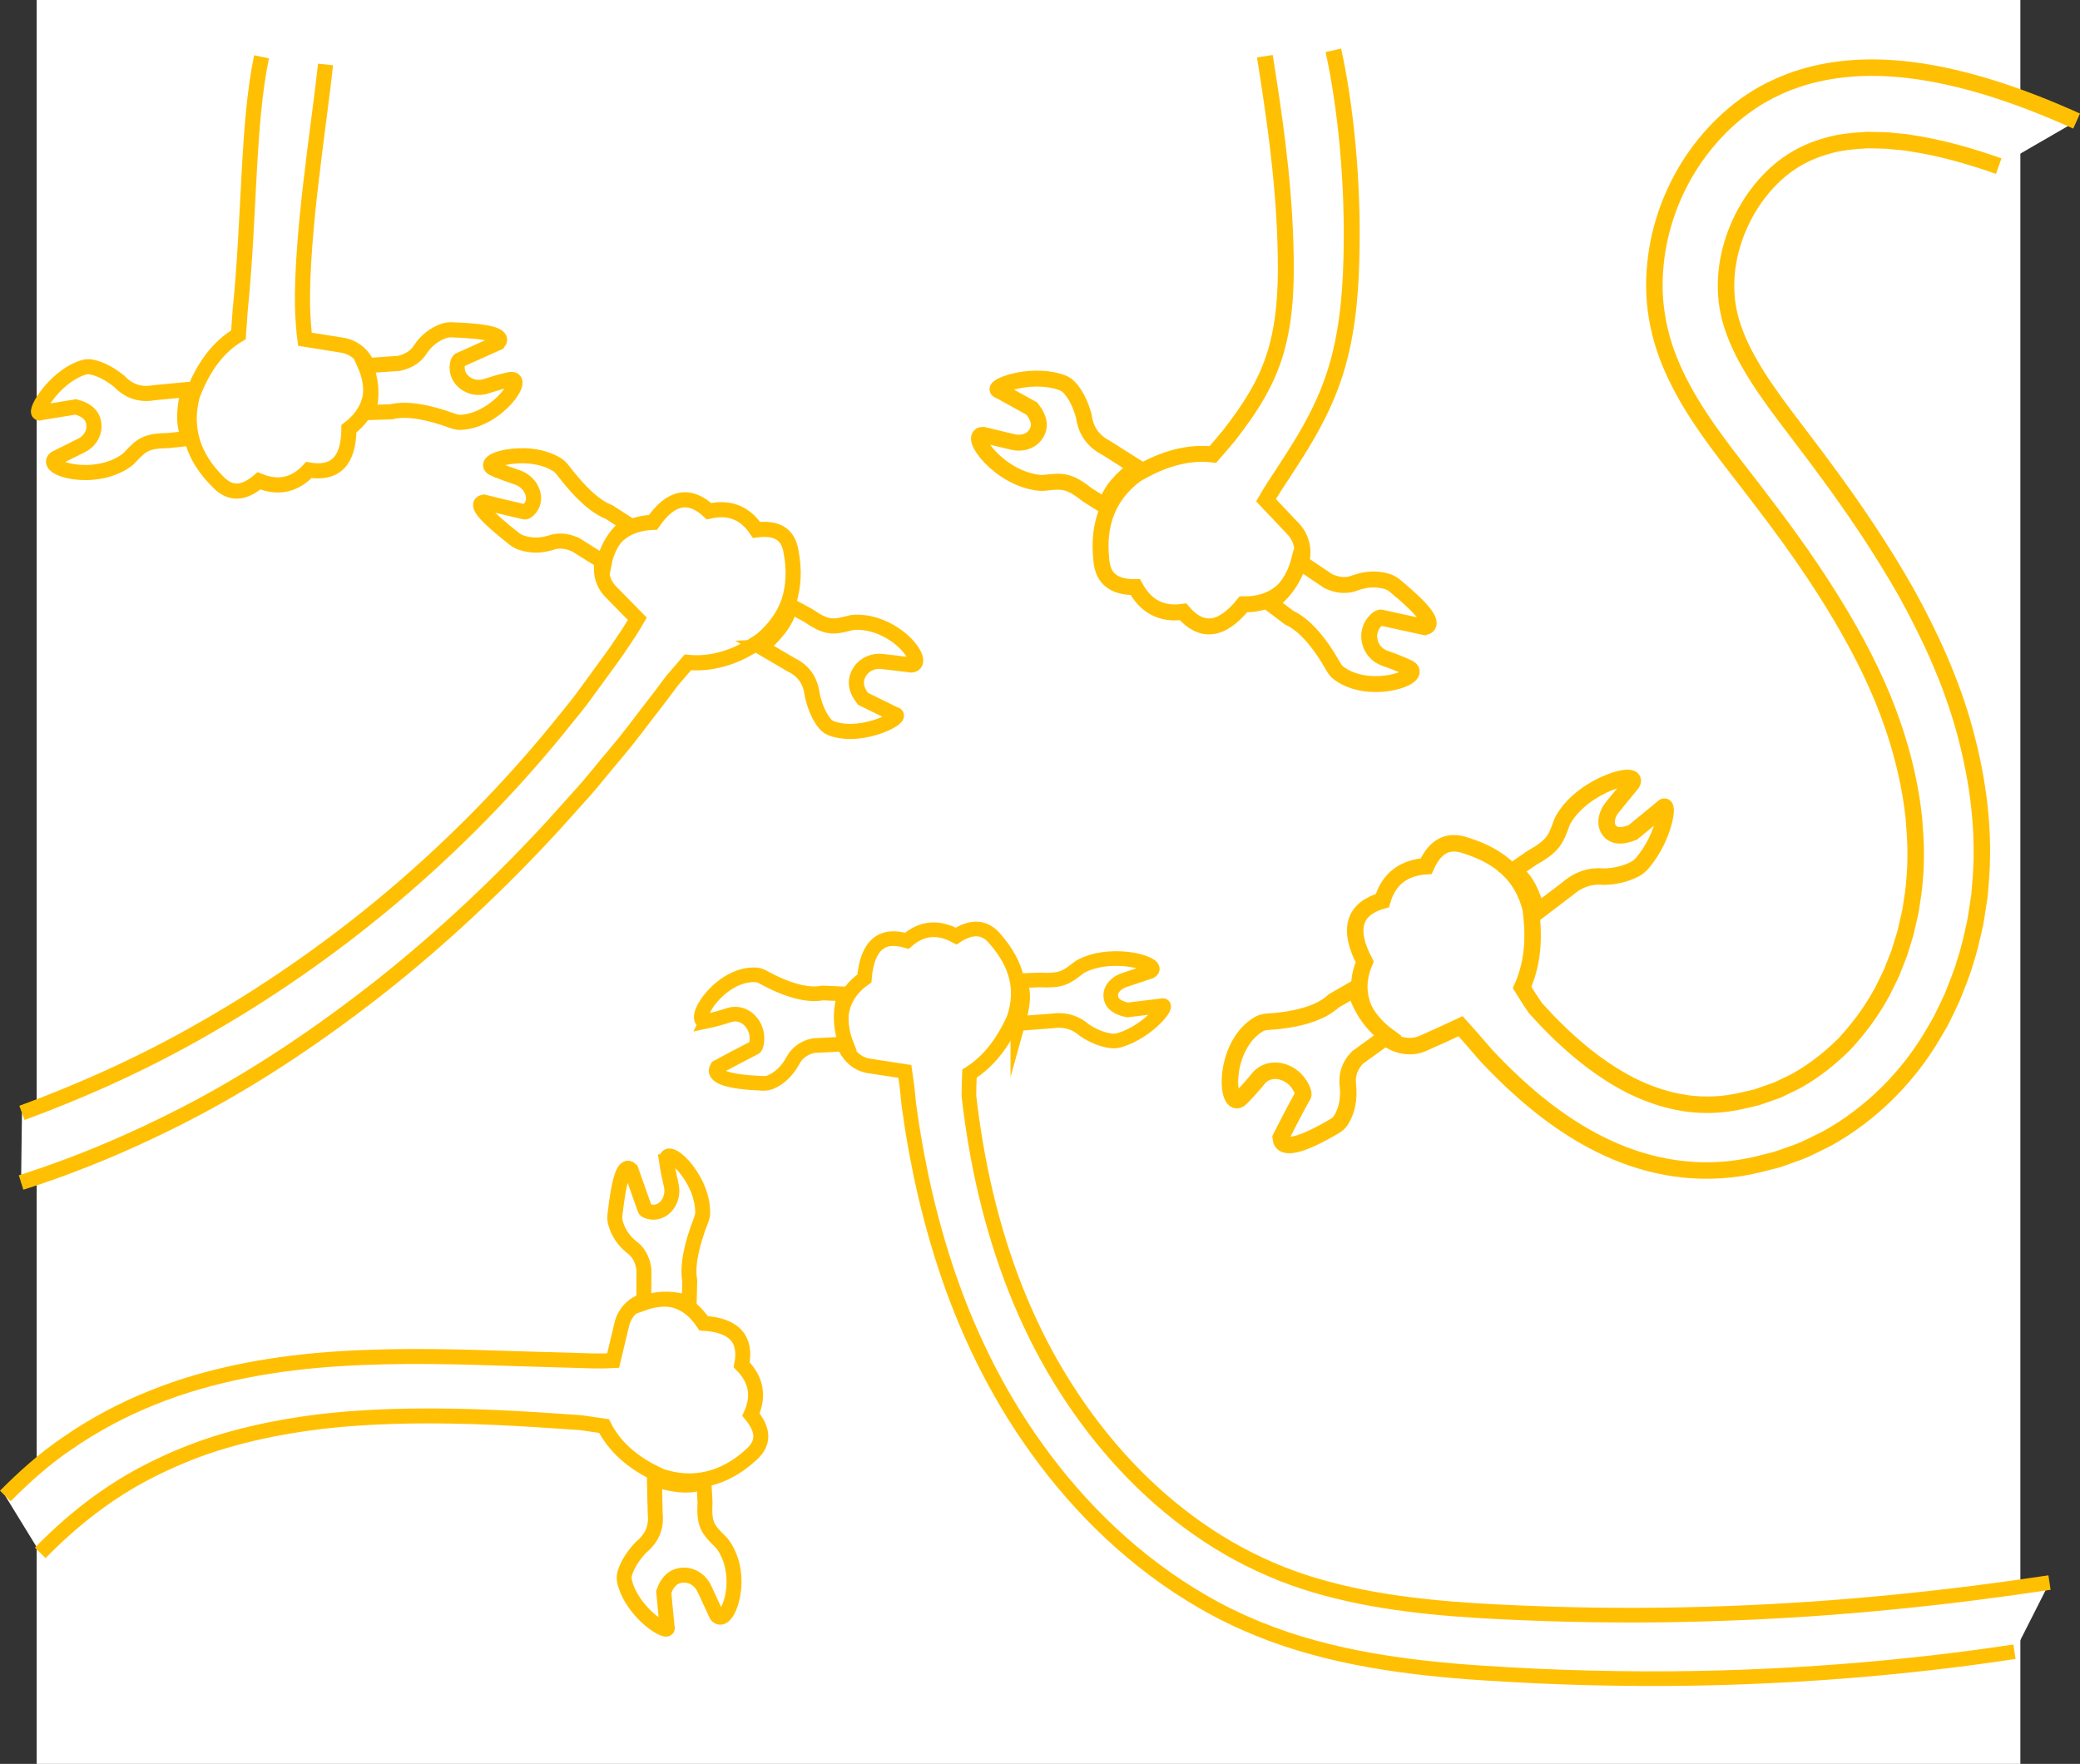 <?xml version="1.0" encoding="UTF-8"?>
<svg id="Calque_2" data-name="Calque 2" xmlns="http://www.w3.org/2000/svg" viewBox="0 0 258.47 219.17">
  <rect x="0" y="0" width="258.47" height="219.17" fill="#333333" stroke="none"/>
  <defs>
    <style>
      .cls-1 {
        stroke-width: 2.05px;
      }

      .cls-1, .cls-2, .cls-3, .cls-4, .cls-5 {
        stroke: #ffc003;
        stroke-miterlimit: 10;
      }

      .cls-1, .cls-2, .cls-3, .cls-4, .cls-5, .cls-6 {
        fill: #fff;
      }

      .cls-2 {
        stroke-width: 1.82px;
      }

      .cls-3 {
        stroke-width: 1.88px;
      }

      .cls-4 {
        stroke-width: 1.86px;
      }

      .cls-5 {
        stroke-width: 1.98px;
      }
    </style>
  </defs>
  <g id="Brand_Guideline_Sheet" data-name="Brand Guideline Sheet">
    <rect class="cls-6" x="4.56" width="246.5" height="219.17"/>
    <g>
      <path class="cls-2" d="M254.68,196.64c-12.29,1.85-25.8,3.32-40.23,3.83-7.21.27-14.65.3-22.25.05-7.6-.27-15.42-.61-23.09-2.13-3.83-.78-7.62-1.83-11.21-3.4-3.6-1.54-7.04-3.54-10.23-5.91-6.4-4.74-11.81-10.94-16.03-17.89-4.24-6.96-7.2-14.72-9.12-22.77-.95-4.01-1.65-8.15-2.12-12.24,0-.92.04-1.85.07-2.78,2.24-1.4,4.1-3.63,5.56-6.93,1.14-3.52.35-6.62-2.28-9.69-1.41-1.78-3.1-1.66-4.94-.47-2.19-1.19-4.24-1.06-6.12.59-3.05-.93-4.93.47-5.28,4.68-2.71,1.88-3.37,4.57-2.68,7.64.37,1.68,1.64,2.97,3.22,3.22l4.5.69c.16,1.07.33,2.36.45,3.81l.03.27c.05.35.1.69.15,1.04.13.84.23,1.7.39,2.56.28,1.73.62,3.5.99,5.3.77,3.6,1.73,7.34,2.98,11.14,2.48,7.6,6.18,15.55,11.48,22.87,5.28,7.32,12.19,14.12,20.72,19,4.24,2.45,8.94,4.33,13.64,5.6,4.71,1.29,9.44,2.05,14.07,2.56,4.64.51,9.12.75,13.55.97,4.44.21,8.83.3,13.15.33,17.27.08,33.3-1.37,46.28-3.35"/>
      <path class="cls-2" d="M126.48,127.18l4.18-.32c1.68-.25,3.03.2,4.12,1.16,1.1.73,2.21,1.17,3.29,1.31.37.05.75,0,1.1-.1,3.68-1.15,6.32-4.67,5.16-4.25l-4.23.51c-1.46-.31-2.12-.97-2.07-1.92.04-.8.76-1.48,1.64-1.78l3.28-1.1c1.51-.8-4.37-2.71-8.49-.7-.17.08-.33.19-.48.31-1.54,1.2-2.1,1.59-4.83,1.46l-2.48.1c.78,1.64.3,3.56-.19,5.32Z"/>
      <path class="cls-2" d="M87.82,126.89c1.05-.22,2.04-.52,2.81-.77,1.86-.6,3.72,1.22,3.4,3.4-.05.38-.16.63-.26.65-1.55.8-3.1,1.61-4.65,2.45-.7,1.14,1.32,1.82,5.67,1.99.32.01.65-.03.95-.15,1.18-.5,2.07-1.4,2.74-2.59.52-1.02,1.38-1.68,2.61-1.95l4.06-.21c-.77-1.95-.82-4.23-.16-6.21l-2.77-.12c-1.78.35-4.3-.26-7.34-1.94-.29-.16-.61-.29-.93-.31-2.25-.14-4.37,1.37-5.63,2.91-1.28,1.53-1.63,3.09-.5,2.85Z"/>
    </g>
    <g>
      <path class="cls-1" d="M258.05,15.04c-3.65-1.64-7.47-3.16-11.49-4.36-4.02-1.19-8.25-2.09-12.64-2.25-4.38-.16-8.96.46-13.16,2.42-4.22,1.92-7.84,5.23-10.5,9.22-2.65,4.01-4.33,8.78-4.63,13.78-.17,2.49.07,5.06.69,7.53.61,2.48,1.63,4.85,2.85,7.09,2.44,4.5,5.7,8.44,8.76,12.44,3.08,4,6.1,8.09,8.84,12.39,2.74,4.29,5.25,8.78,7.2,13.51,1.93,4.73,3.3,9.7,3.85,14.78.1,1.27.2,2.55.23,3.82,0,1.27,0,2.53-.13,3.8-.06,1.27-.3,2.52-.48,3.77-.11.63-.28,1.24-.41,1.86-.13.62-.28,1.24-.48,1.84l-.56,1.82-.7,1.76c-.21.6-.49,1.16-.78,1.72-.29.56-.53,1.15-.86,1.68-1.22,2.2-2.74,4.2-4.42,6.03-1.76,1.75-3.69,3.3-5.83,4.51-.53.31-1.1.54-1.65.82l-.83.4c-.28.12-.58.21-.87.31l-1.73.61-1.8.42c-2.38.55-4.75.66-7.1.31-2.34-.35-4.64-1.13-6.83-2.23-4.37-2.24-8.33-5.73-11.79-9.58-.57-.84-1.13-1.69-1.66-2.56,1.22-2.71,1.62-5.87,1.06-9.82-1-3.94-3.62-6.43-8.01-7.81-2.45-.87-3.96.29-4.97,2.55-2.8.2-4.66,1.58-5.44,4.28-3.44.99-4.4,3.42-2.2,7.62-1.46,3.42-.45,6.4,2.14,8.97,1.42,1.4,3.45,1.89,5.1,1.15,1.56-.69,3.13-1.4,4.68-2.13.84.92,1.81,2.05,2.92,3.33l.21.24.08.09.29.31.59.61c.79.83,1.63,1.64,2.49,2.45,1.74,1.62,3.63,3.2,5.74,4.67,2.11,1.47,4.44,2.83,7.02,3.91,2.58,1.08,5.44,1.88,8.45,2.18,2.99.31,6.17.11,9.11-.61.73-.18,1.46-.36,2.2-.55.73-.21,1.44-.5,2.17-.75,1.47-.47,2.83-1.23,4.24-1.91,5.48-3.03,10.19-7.71,13.36-13.24.42-.68.82-1.38,1.15-2.1.35-.72.71-1.43,1.04-2.16.58-1.48,1.22-2.96,1.65-4.5.52-1.52.84-3.09,1.2-4.66.16-.79.26-1.59.39-2.38l.18-1.2.1-1.21c.6-6.52-.23-12.91-1.9-19.1-1.67-6.18-4.33-11.95-7.32-17.35-3.05-5.37-6.46-10.4-9.97-15.15-1.74-2.38-3.56-4.73-5.2-6.91-1.63-2.18-3.11-4.28-4.26-6.31-1.18-2.03-2-3.98-2.48-5.83-.21-.92-.38-1.82-.43-2.71-.06-.91-.05-1.87.04-2.8.36-3.77,1.97-7.49,4.27-10.31,2.35-2.9,5.07-4.56,8.19-5.43,1.54-.48,3.28-.62,5-.73.91.04,1.79.01,2.7.08.93.12,1.82.13,2.75.31,3.69.55,7.39,1.61,10.9,2.85"/>
      <path class="cls-1" d="M191.03,113.29l3.75-2.85c1.44-1.25,2.98-1.67,4.55-1.51,1.45-.04,2.72-.37,3.79-.92.37-.19.7-.47.97-.78,2.81-3.28,3.39-7.9,2.52-6.85l-3.71,3.05c-1.54.62-2.56.44-3.06-.47-.42-.77-.15-1.83.51-2.65l2.46-3.01c.47-.87-.97-.82-2.88-.06-1.91.77-4.29,2.28-5.62,4.5-.11.18-.2.38-.27.58-.75,2.08-1.05,2.78-3.72,4.3l-2.3,1.59c1.73,1.08,2.41,3.17,2.99,5.08Z"/>
      <path class="cls-1" d="M154.18,136.45c.86-.85,1.62-1.73,2.2-2.45,1.39-1.7,4.29-1.06,5.38,1.29.19.41.25.72.16.8-.96,1.73-1.88,3.5-2.78,5.28.11,1.6,2.47,1.05,6.71-1.45.31-.18.6-.43.79-.74.76-1.23,1.02-2.68.86-4.28-.17-1.33.21-2.5,1.2-3.51l3.71-2.68c-1.96-1.43-3.42-3.6-3.99-5.89l-2.71,1.56c-1.47,1.41-4.27,2.33-8.14,2.57-.37.02-.76.1-1.07.27-2.21,1.23-3.35,3.92-3.6,6.17-.27,2.23.35,3.99,1.28,3.06Z"/>
    </g>
    <g>
      <path class="cls-3" d="M32.5,7.06c-1.76,8.41-1.46,19.79-2.66,31.57-.07.99-.14,1.98-.21,2.97-2.36,1.4-4.34,3.81-5.74,7.59-1.04,4.02.09,7.6,3.17,10.65,1.68,1.78,3.39,1.38,5.12-.09,2.4.98,4.47.53,6.2-1.35,3.25.55,4.95-1.08,4.98-5.13,2.66-2.04,3.18-4.54,2.45-7.38-.39-1.55-1.68-2.75-3.3-3l-4.62-.74c-.15-1.14-.25-2.53-.3-4.12-.07-4.03.38-9.6,1.02-15.11.63-5.52,1.43-10.99,1.84-14.91"/>
      <path class="cls-3" d="M23.41,48.39l-4.3.41c-1.72.31-3.14-.21-4.3-1.43-1.16-.92-2.3-1.53-3.41-1.76-.38-.08-.78-.05-1.14.08-3.83,1.29-6.37,6.15-5.19,5.58l4.35-.71c1.52.4,2.26,1.21,2.26,2.43,0,1.02-.66,1.92-1.54,2.35l-3.27,1.63c-1.48,1.24,4.83,3.08,8.81.26.16-.11.32-.26.46-.41,1.47-1.57,2.02-2.05,4.85-2.08l2.55-.29c-.95-1.8-.57-4.05-.12-6.06Z"/>
      <path class="cls-3" d="M63.28,47.18c-1.08.24-2.09.55-2.88.81-1.89.63-3.88-.82-3.56-2.7.06-.32.16-.54.28-.56l4.81-2.16c.75-.94-1.3-1.43-5.77-1.59-.33-.01-.67.02-.98.13-1.23.42-2.19,1.2-2.91,2.25-.55.9-1.43,1.51-2.7,1.79l-4.18.29c.8,1.81.91,3.91.35,5.82l2.86-.09c1.81-.46,4.44-.05,7.66,1.13.31.11.65.19.98.18,4.61-.22,8.38-5.83,6.04-5.3Z"/>
    </g>
    <g>
      <path class="cls-3" d="M2.62,146.93c6.98-2.21,14.44-5.32,22.04-9.36,7.59-4.05,15.22-9.16,22.7-15.05,7.46-5.91,14.73-12.68,21.56-20.14.84-.94,1.69-1.88,2.54-2.83.86-.94,1.71-1.89,2.51-2.88,1.61-1.98,3.31-3.91,4.87-5.95,1.54-2.05,3.17-4.08,4.68-6.15l1.96-2.27c1.37.14,2.82.02,4.36-.42,1.57-.43,3.16-1.23,4.85-2.42,1.61-1.39,2.76-3,3.37-4.82.57-1.84.66-3.87.25-6.03-.37-2.46-2.03-3.05-4.3-2.77-1.44-2.15-3.42-2.9-5.91-2.32-2.39-2.24-4.73-1.86-6.95,1.38-3.29.14-5.19,1.74-6.16,4.39-.52,1.46-.22,3.11.94,4.27l3.27,3.33c-.53.92-1.21,1.99-2.02,3.16l-.15.22-.34.51c-.26.4-.56.78-.84,1.18-.58.79-1.16,1.6-1.77,2.43-.6.82-1.22,1.67-1.85,2.53-.64.85-1.34,1.68-2.03,2.54-5.5,6.89-12.37,14.17-20.05,20.79-7.67,6.64-16.13,12.59-24.4,17.32-8.25,4.79-16.34,8.25-23.02,10.71"/>
      <path class="cls-3" d="M94.6,80.42l3.73,2.19c1.58.75,2.41,2.04,2.61,3.79.35,1.48.86,2.68,1.6,3.55.25.29.59.51.96.62,3.93,1.24,8.99-1.61,7.69-1.8l-3.95-1.94c-.98-1.25-1.08-2.39-.33-3.47.62-.9,1.72-1.29,2.71-1.17l3.67.44c.97-.13.45-1.54-.95-2.86-1.4-1.32-3.67-2.55-6.13-2.45-.2,0-.42.05-.61.1-2.12.55-2.85.63-5.19-.96l-2.26-1.22c-.32,2.07-1.98,3.75-3.54,5.18Z"/>
      <path class="cls-3" d="M61.44,58.25c1.01.44,2,.79,2.79,1.05,1.89.6,2.74,2.82,1.46,4.04-.22.21-.42.31-.52.26-1.69-.39-3.37-.79-5.06-1.21-1.14.22.25,1.77,3.76,4.53.26.2.55.38.86.49,1.23.42,2.44.41,3.63.05.96-.35,1.99-.31,3.17.22l3.56,2.23c.36-1.88,1.44-3.58,2.99-4.74l-2.4-1.55c-1.75-.67-3.65-2.47-5.73-5.19-.2-.26-.44-.51-.72-.69-1.98-1.22-4.44-1.25-6.19-.96-1.75.3-2.71,1-1.61,1.48Z"/>
    </g>
    <g>
      <path class="cls-4" d="M5,192.95c3.66-3.75,8.08-7.37,13.38-10.09,2.64-1.36,5.46-2.55,8.44-3.5,2.98-.93,6.1-1.66,9.31-2.19,6.43-1.08,13.23-1.33,20.17-1.21,3.47.06,6.98.23,10.53.45,1.77.12,3.55.24,5.33.36l2.9.42c1.22,2.43,3.42,4.58,7.11,6.23,3.95,1.31,7.78.4,11.07-2.57,1.92-1.63,1.52-3.33.08-5.08,1.06-2.36.62-4.41-1.15-6.18.61-3.21-.89-4.92-4.74-5.17-1.81-2.74-4.14-3.42-6.97-2.91-1.54.28-2.82,1.45-3.19,3.04l-1.08,4.51c-1.07.06-2.34.06-3.78,0-2.59-.08-5.47-.16-8.56-.25-6.41-.21-13.79-.47-21.55.01-7.74.47-15.98,1.84-23.45,4.88-3.73,1.5-7.22,3.39-10.29,5.5-3.11,2.08-5.69,4.46-7.9,6.68"/>
      <path class="cls-4" d="M81.32,183.82l.1,4.28c.19,1.72-.46,3.1-1.76,4.15-1.01,1.08-1.7,2.16-2.02,3.24-.11.37-.1.76,0,1.13.5,1.94,1.91,3.63,3.15,4.68,1.27,1.04,2.35,1.45,2.1.85l-.41-4.35c.52-1.47,1.4-2.14,2.68-2.08,1.07.05,1.95.78,2.36,1.67l1.54,3.32c1.27,1.53,3.65-4.64.83-8.71-.11-.17-.26-.33-.4-.47-1.57-1.54-2.03-2.1-1.88-4.9l-.14-2.54c-1.92.84-4.18.31-6.15-.28Z"/>
      <path class="cls-4" d="M82.83,144.32c.16,1.08.38,2.1.57,2.9.47,1.91-.97,3.8-2.75,3.33-.3-.08-.5-.2-.51-.31l-1.74-4.91c-.86-.82-1.48,1.18-1.98,5.59-.04.32-.03.67.05.98.34,1.25,1.01,2.24,2,3.04.85.61,1.38,1.53,1.55,2.8l-.02,4.16c1.82-.65,3.85-.63,5.64.05l.07-2.84c-.33-1.82.2-4.4,1.41-7.51.12-.3.2-.63.2-.96,0-2.29-1.23-4.45-2.36-5.75-1.16-1.3-2.29-1.75-2.12-.57Z"/>
    </g>
    <g>
      <path class="cls-5" d="M157.18,6.98c1.06,6.78,2.29,14.64,2.55,23.17.14,4.26.08,8.66-.97,12.73-.52,2.05-1.33,4.03-2.38,5.88-1.02,1.82-2.3,3.62-3.69,5.4-.63.77-1.3,1.53-1.98,2.31-2.86-.33-6.04.4-9.59,2.53-3.4,2.56-4.76,6.11-4.26,10.59.2,2.54,1.84,3.38,4.22,3.36,1.3,2.4,3.26,3.45,5.93,3.07,2.26,2.64,4.75,2.46,7.5-.93,3.54.05,5.68-1.75,6.96-4.66.7-1.59.43-3.44-.76-4.7l-3.39-3.58c.61-1.06,1.42-2.31,2.4-3.78.94-1.45,1.97-3.02,3.04-4.93,1.07-1.91,2.1-4.03,2.89-6.34.81-2.31,1.36-4.81,1.72-7.4.35-2.57.5-5.04.56-7.48.27-9.56-.74-19.16-2.24-25.97"/>
      <path class="cls-5" d="M141.23,58.04l-3.84-2.43c-1.63-.86-2.48-2.18-2.7-3.88-.4-1.47-.98-2.67-1.78-3.55-.27-.3-.62-.53-1.01-.66-4-1.4-9.06.69-7.73,1.01l4.05,2.24c1.02,1.28,1.13,2.39.38,3.34-.63.8-1.74,1.05-2.73.81l-3.71-.89c-1.97-.04,2.03,5.52,7.09,5.97.21.02.43,0,.63-.02,2.2-.25,2.96-.28,5.3,1.55l2.28,1.44c.38-2.05,2.11-3.59,3.76-4.92Z"/>
      <path class="cls-5" d="M175,82.96c-1.05-.49-2.09-.89-2.92-1.17-1.98-.69-2.62-3.28-1.08-4.73.27-.25.5-.37.61-.32l5.46,1.19c1.28-.36-.09-2.14-3.72-5.14-.27-.22-.58-.41-.91-.52-1.31-.41-2.63-.34-3.94.12-1.06.44-2.21.4-3.44-.18l-3.66-2.46c-.54,2.07-1.85,3.95-3.6,5.19l2.4,1.81c1.79.81,3.68,2.89,5.48,6.07.17.31.39.6.67.81,3.89,2.93,10.93.4,8.63-.68Z"/>
    </g>
  </g>
</svg>